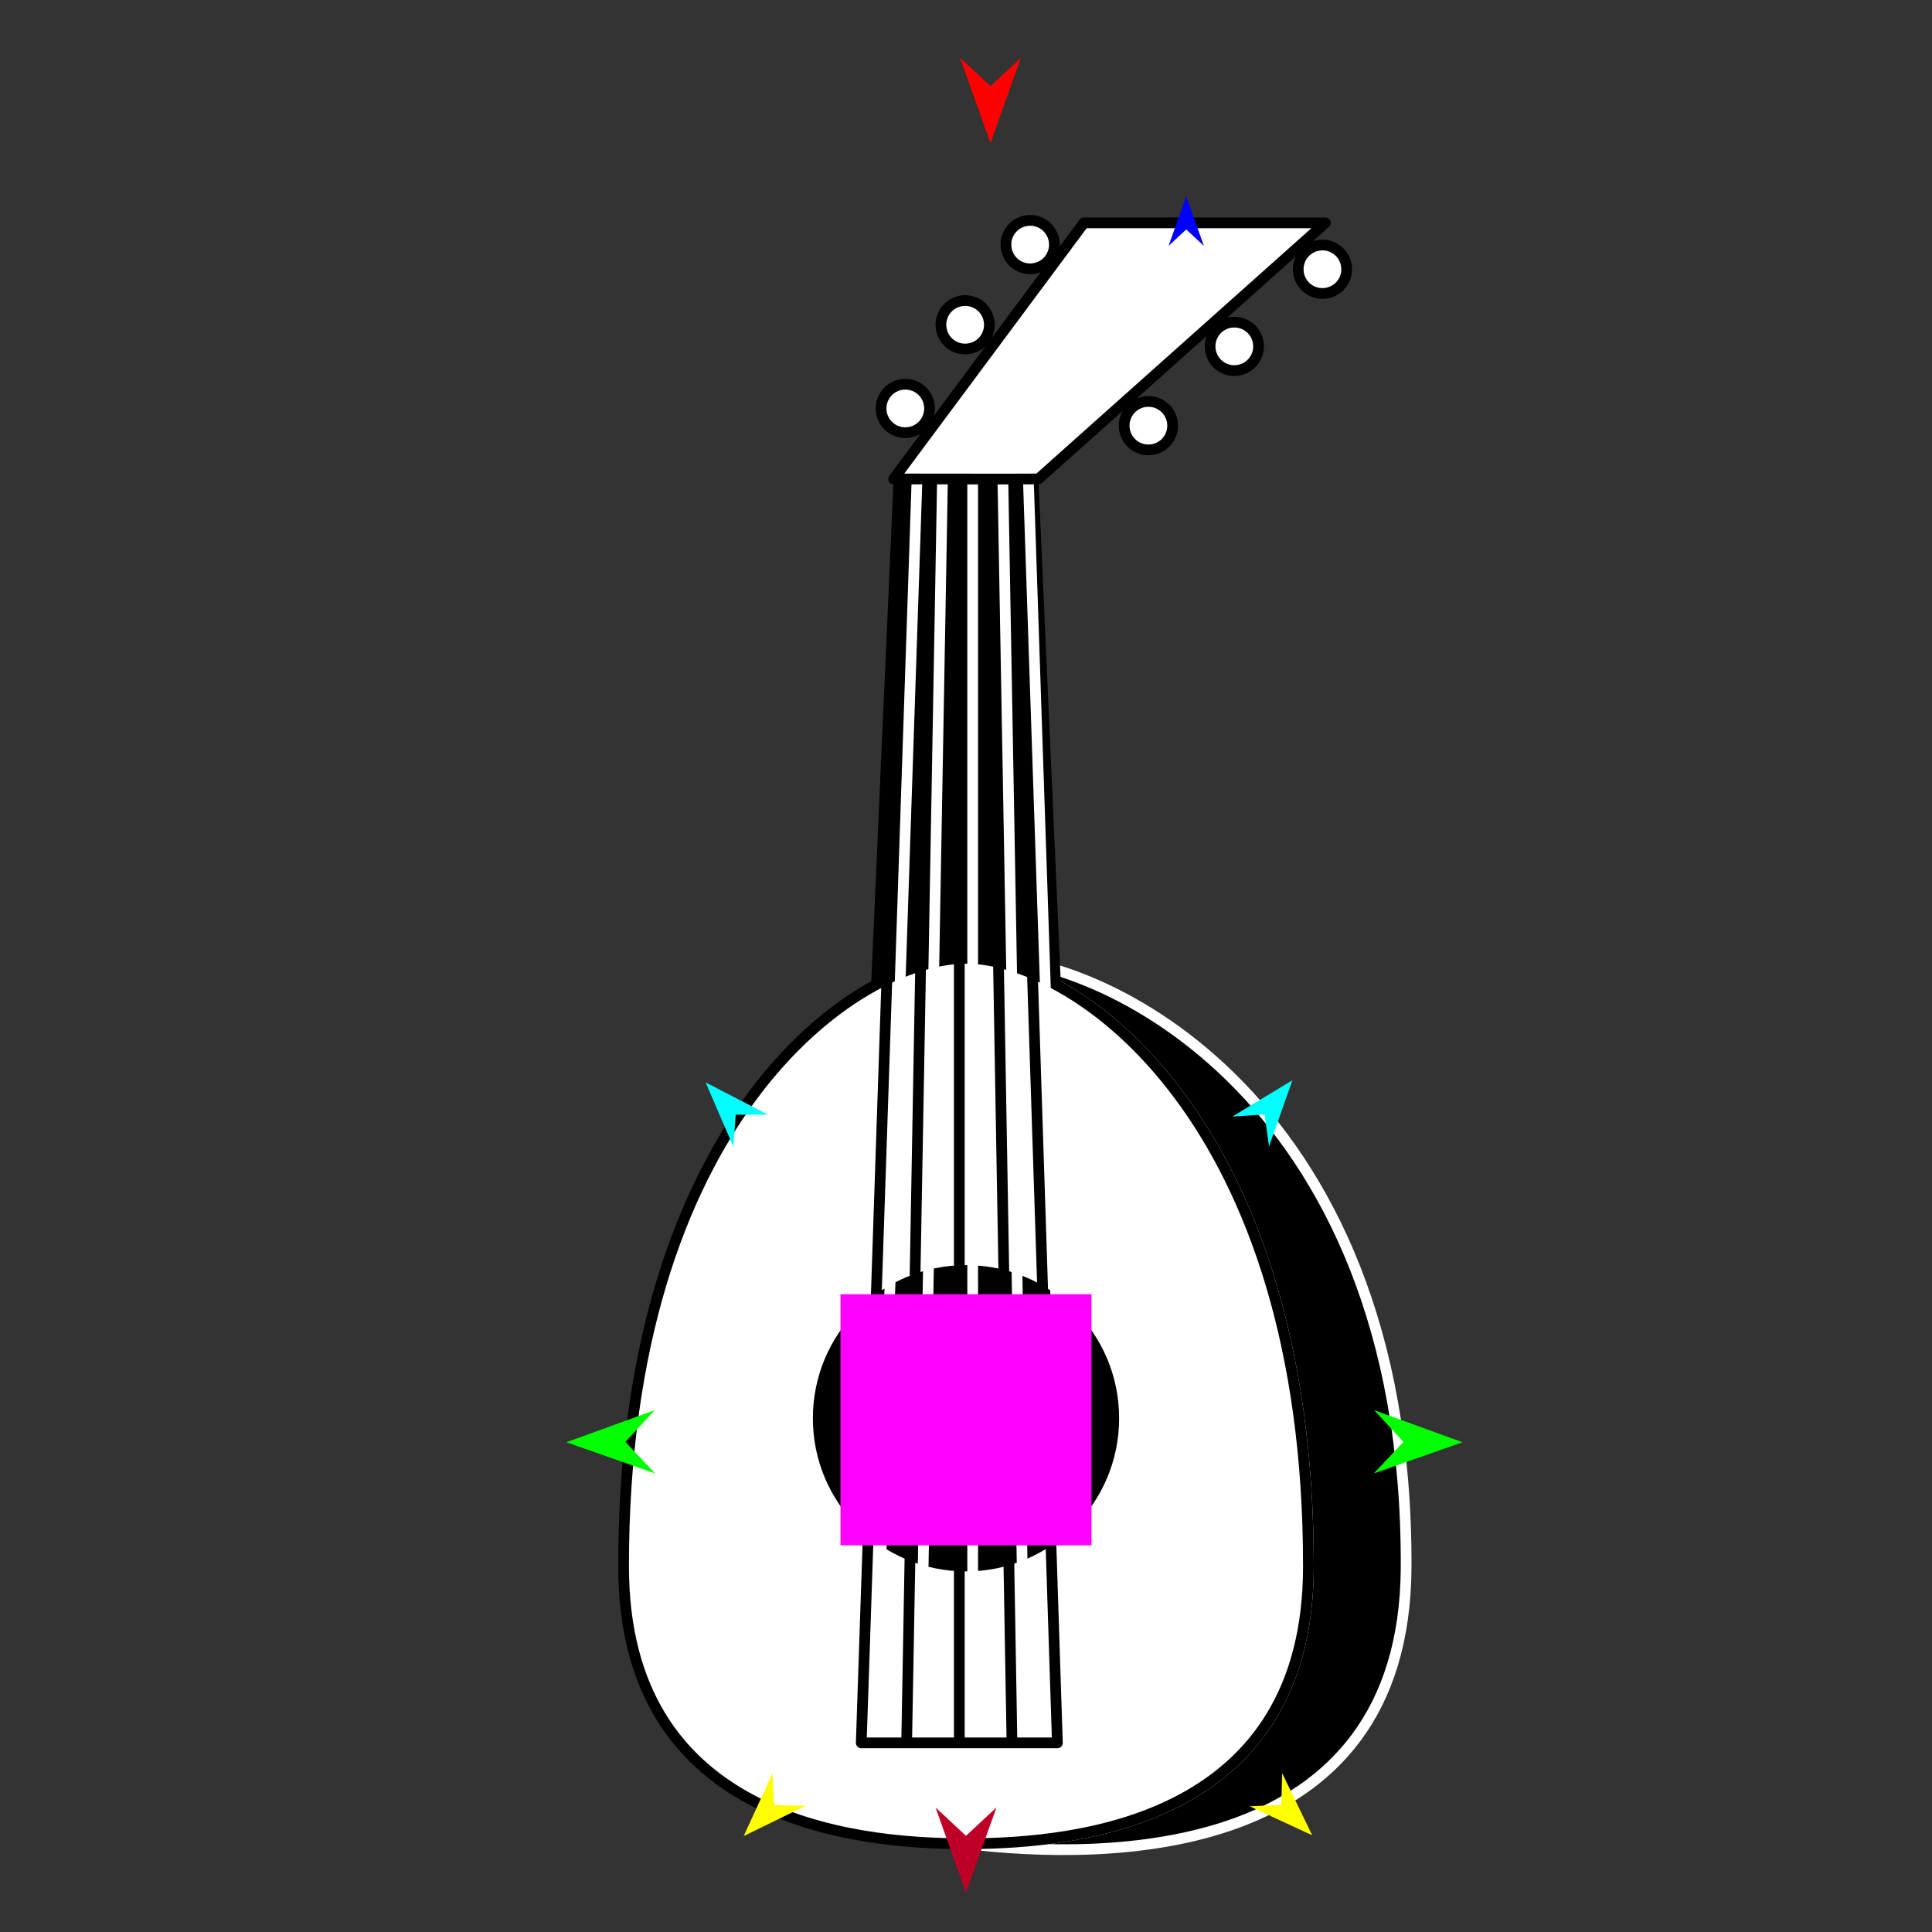 <?xml version="1.0" encoding="utf-8"?>
<!-- Generator: Moho 12.5 build 22414 -->
<!DOCTYPE svg PUBLIC "-//W3C//DTD SVG 1.1//EN" "http://www.w3.org/Graphics/SVG/1.1/DTD/svg11.dtd">
<svg version="1.1" id="Frame_0" xmlns="http://www.w3.org/2000/svg" xmlns:xlink="http://www.w3.org/1999/xlink" width="720px" height="720px">
<rect width="100%" height="100%" fill="#333333" stroke="none"/>
<g id="lute">
<g id="lute">
<path fill="#000000" fill-rule="evenodd" stroke="#ffffff" stroke-width="4" stroke-linejoin="round" d="M 524.022 583.983 C 523.567 694.273 411.765 693.251 360.000 687.093 C 404.143 687.093 487.489 677.377 487.604 583.983 C 487.810 417.809 401.543 357.141 360.000 357.141 C 404.393 352.075 524.759 405.258 524.022 583.983 Z"/>
<path fill="#000000" fill-rule="evenodd" stroke="none" d="M 403.950 83.044 C 403.959 83.044 493.931 83.044 493.940 83.044 C 493.930 83.054 386.990 178.466 386.980 178.476 C 386.981 178.497 396.545 393.666 396.546 393.687 C 396.539 393.687 323.461 393.687 323.454 393.687 C 323.455 393.666 333.019 178.497 333.020 178.476 C 333.027 178.466 403.943 83.054 403.950 83.044 Z"/>
<path fill="none" stroke="#ffffff" stroke-width="1" stroke-linecap="butt" stroke-linejoin="round" d="M 360.000 357.141 C 401.543 357.141 487.810 417.809 487.604 583.983 "/>
<path fill="none" stroke="#ffffff" stroke-width="1" stroke-linecap="butt" stroke-linejoin="round" d="M 487.604 583.983 C 487.489 677.377 404.143 687.093 360.000 687.093 "/>
<path fill="#ffffff" fill-rule="evenodd" stroke="#000000" stroke-width="4" stroke-linejoin="round" d="M 360.000 357.141 C 401.543 357.141 487.810 417.809 487.604 583.983 C 487.489 677.377 404.143 687.093 360.000 687.093 C 315.857 687.093 232.511 677.377 232.395 583.983 C 232.190 417.809 318.457 357.141 360.000 357.141 Z"/>
<path fill="#000000" fill-rule="evenodd" stroke="none" d="M 360.000 471.480 C 391.585 471.480 417.065 496.959 417.065 528.544 C 417.065 560.129 391.585 585.609 360.000 585.609 C 328.415 585.609 302.935 560.129 302.935 528.544 C 302.935 496.959 328.415 471.480 360.000 471.480 Z"/>
<path fill="none" stroke="#ffffff" stroke-width="4" stroke-linejoin="round" d="M 417.899 113.072 C 399.429 134.866 362.495 178.447 362.490 178.454 C 362.490 178.501 362.490 492.492 362.490 649.511 M 411.801 101.290 C 391.613 127.011 351.244 178.446 351.238 178.454 C 351.237 178.501 345.655 492.492 342.864 649.511 M 423.996 124.854 C 407.245 142.721 373.747 178.448 373.741 178.454 C 373.742 178.501 379.324 492.492 382.115 649.511 M 429.098 134.731 C 413.812 149.393 383.243 178.712 383.238 178.716 C 383.240 178.763 399.034 649.464 399.036 649.511 C 399.028 649.511 325.951 649.511 325.943 649.511 C 325.945 649.469 341.739 178.767 341.741 178.720 C 341.747 178.711 385.041 120.529 406.691 91.434 "/>
<path fill="none" stroke="#000000" stroke-width="4" stroke-linejoin="round" d="M 414.846 107.173 C 395.734 130.933 357.516 178.446 357.510 178.454 C 357.510 178.501 357.510 492.492 357.510 649.511 M 408.821 95.532 C 388.001 123.173 346.367 178.445 346.361 178.454 C 346.360 178.501 340.710 492.492 337.885 649.511 M 421.089 119.236 C 403.715 138.975 368.973 178.448 368.968 178.454 C 368.968 178.501 374.413 492.492 377.136 649.511 M 426.409 129.535 C 410.530 145.929 378.777 178.711 378.772 178.716 C 378.773 178.763 394.055 649.469 394.057 649.511 C 394.049 649.511 320.972 649.511 320.964 649.511 C 320.966 649.469 336.760 178.767 336.762 178.720 C 336.768 178.710 381.346 116.597 403.638 85.535 "/>
<path fill="#000000" fill-rule="evenodd" stroke="none" d="M 427.966 149.591 C 432.965 149.591 436.997 153.624 436.997 158.622 C 436.997 163.621 432.965 167.653 427.966 167.653 C 422.967 167.653 418.935 163.621 418.935 158.622 C 418.935 153.624 422.967 149.591 427.966 149.591 Z"/>
<path fill="#000000" fill-rule="evenodd" stroke="none" d="M 459.985 120.035 C 464.984 120.035 469.016 124.067 469.016 129.066 C 469.016 134.064 464.984 138.097 459.985 138.097 C 454.987 138.097 450.954 134.064 450.954 129.066 C 450.954 124.067 454.987 120.035 459.985 120.035 Z"/>
<path fill="#000000" fill-rule="evenodd" stroke="none" d="M 492.826 91.300 C 497.824 91.300 501.857 95.332 501.857 100.331 C 501.857 105.329 497.824 109.362 492.826 109.362 C 487.827 109.362 483.794 105.329 483.794 100.331 C 483.794 95.332 487.827 91.300 492.826 91.300 Z"/>
<path fill="#000000" fill-rule="evenodd" stroke="none" d="M 335.630 143.348 C 340.534 142.381 345.271 145.556 346.238 150.460 C 347.206 155.365 344.030 160.101 339.126 161.069 C 334.222 162.036 329.485 158.861 328.517 153.956 C 327.550 149.052 330.726 144.316 335.630 143.348 Z"/>
<path fill="#000000" fill-rule="evenodd" stroke="none" d="M 357.931 112.170 C 362.835 111.202 367.572 114.378 368.539 119.282 C 369.507 124.186 366.331 128.923 361.427 129.891 C 356.523 130.858 351.786 127.682 350.819 122.778 C 349.852 117.874 353.027 113.138 357.931 112.170 Z"/>
<path fill="#000000" fill-rule="evenodd" stroke="none" d="M 382.161 82.285 C 387.066 81.317 391.802 84.493 392.770 89.397 C 393.737 94.301 390.561 99.038 385.657 100.005 C 380.753 100.973 376.017 97.797 375.049 92.893 C 374.082 87.989 377.257 83.252 382.161 82.285 Z"/>
<path fill="#ffffff" fill-rule="evenodd" stroke="#000000" stroke-width="4" stroke-linejoin="round" d="M 375.055 92.903 C 374.087 87.999 377.263 83.262 382.167 82.295 C 387.071 81.327 391.807 84.503 392.775 89.407 C 393.742 94.311 390.567 99.048 385.663 100.015 C 380.759 100.983 376.022 97.807 375.055 92.903 M 350.824 122.788 C 349.857 117.884 353.032 113.147 357.936 112.180 C 362.840 111.212 367.577 114.388 368.545 119.292 C 369.512 124.196 366.337 128.933 361.432 129.901 C 356.528 130.868 351.792 127.692 350.824 122.788 M 328.523 153.966 C 327.555 149.062 330.731 144.326 335.635 143.358 C 340.539 142.391 345.276 145.566 346.243 150.470 C 347.211 155.374 344.035 160.111 339.131 161.078 C 334.227 162.046 329.490 158.870 328.523 153.966 M 483.800 100.341 C 483.800 95.342 487.832 91.309 492.831 91.309 C 497.829 91.309 501.862 95.342 501.862 100.341 C 501.862 105.339 497.829 109.372 492.831 109.372 C 487.832 109.372 483.800 105.339 483.800 100.341 M 450.959 129.076 C 450.959 124.077 454.992 120.045 459.991 120.045 C 464.989 120.045 469.022 124.077 469.022 129.076 C 469.022 134.074 464.989 138.107 459.991 138.107 C 454.992 138.107 450.959 134.074 450.959 129.076 M 418.940 158.632 C 418.940 153.633 422.973 149.601 427.971 149.601 C 432.970 149.601 437.002 153.633 437.002 158.632 C 437.002 163.630 432.970 167.663 427.971 167.663 C 422.973 167.663 418.940 163.630 418.940 158.632 M 333.026 178.486 C 333.026 178.486 384.249 178.566 386.985 178.486 C 386.996 178.476 493.935 83.064 493.945 83.054 C 493.937 83.054 403.964 83.054 403.955 83.054 C 403.948 83.064 333.033 178.476 333.026 178.486 Z"/>
</g>
<g id="specs_2">
<path fill="#ff00ff" fill-rule="evenodd" stroke="none" d="M 313.227 575.879 C 313.236 575.879 406.764 575.879 406.773 575.879 C 406.773 575.869 406.773 482.341 406.773 482.332 C 406.764 482.332 313.236 482.332 313.227 482.332 C 313.227 482.341 313.227 575.869 313.227 575.879 Z"/>
<path fill="#ff0000" fill-rule="evenodd" stroke="none" d="M 369.130 53.295 C 369.131 53.292 380.474 21.531 380.475 21.528 C 380.474 21.529 369.131 32.083 369.130 32.084 C 369.129 32.083 357.786 21.529 357.784 21.528 C 357.786 21.531 369.129 53.292 369.130 53.295 Z"/>
<path fill="#0000ff" fill-rule="evenodd" stroke="none" d="M 442.072 73.190 C 442.072 73.192 448.661 91.642 448.662 91.643 C 448.661 91.643 442.072 85.512 442.072 85.512 C 442.071 85.512 435.482 91.643 435.481 91.643 C 435.482 91.642 442.071 73.192 442.072 73.190 Z"/>
<path fill="#00ff00" fill-rule="evenodd" stroke="none" d="M 211.067 537.481 C 211.071 537.480 243.993 525.534 243.996 525.532 C 243.995 525.534 233.095 537.369 233.094 537.370 C 233.095 537.371 244.114 549.094 244.115 549.096 C 244.112 549.094 211.071 537.482 211.067 537.481 Z"/>
<path fill="#ffff00" fill-rule="evenodd" stroke="none" d="M 277.155 684.242 C 277.156 684.240 287.881 660.888 287.883 660.886 C 287.883 660.887 288.447 672.679 288.447 672.680 C 288.448 672.680 300.250 672.966 300.251 672.966 C 300.248 672.967 277.158 684.241 277.155 684.242 Z"/>
<path fill="#ffff00" fill-rule="evenodd" stroke="none" d="M 489.018 683.956 C 489.017 683.954 477.826 660.821 477.825 660.819 C 477.825 660.820 477.497 672.622 477.497 672.623 C 477.496 672.623 465.702 673.146 465.700 673.146 C 465.703 673.147 489.016 683.955 489.018 683.956 Z"/>
<path fill="#00ff00" fill-rule="evenodd" stroke="none" d="M 545.044 537.481 C 545.041 537.480 512.118 525.534 512.115 525.532 C 512.116 525.534 523.016 537.369 523.017 537.370 C 523.016 537.371 511.998 549.094 511.996 549.096 C 512.000 549.094 545.041 537.482 545.044 537.481 Z"/>
<path fill="#00ffff" fill-rule="evenodd" stroke="none" d="M 481.658 402.562 C 481.657 402.564 472.925 427.218 472.924 427.221 C 472.924 427.219 471.271 415.318 471.271 415.317 C 471.270 415.317 459.281 416.109 459.279 416.109 C 459.282 416.108 481.656 402.563 481.658 402.562 Z"/>
<path fill="#00ffff" fill-rule="evenodd" stroke="none" d="M 262.964 403.379 C 262.965 403.381 273.320 427.398 273.321 427.401 C 273.322 427.400 274.178 415.414 274.178 415.413 C 274.179 415.413 286.194 415.404 286.195 415.404 C 286.193 415.403 262.966 403.380 262.964 403.379 Z"/>
<path fill="#be0027" fill-rule="evenodd" stroke="none" d="M 360.000 705.360 C 360.001 705.357 371.344 673.596 371.345 673.593 C 371.344 673.594 360.001 684.148 360.000 684.149 C 359.999 684.148 348.656 673.594 348.655 673.593 C 348.656 673.596 359.999 705.357 360.000 705.360 Z"/>
</g>
</g>
</svg>
